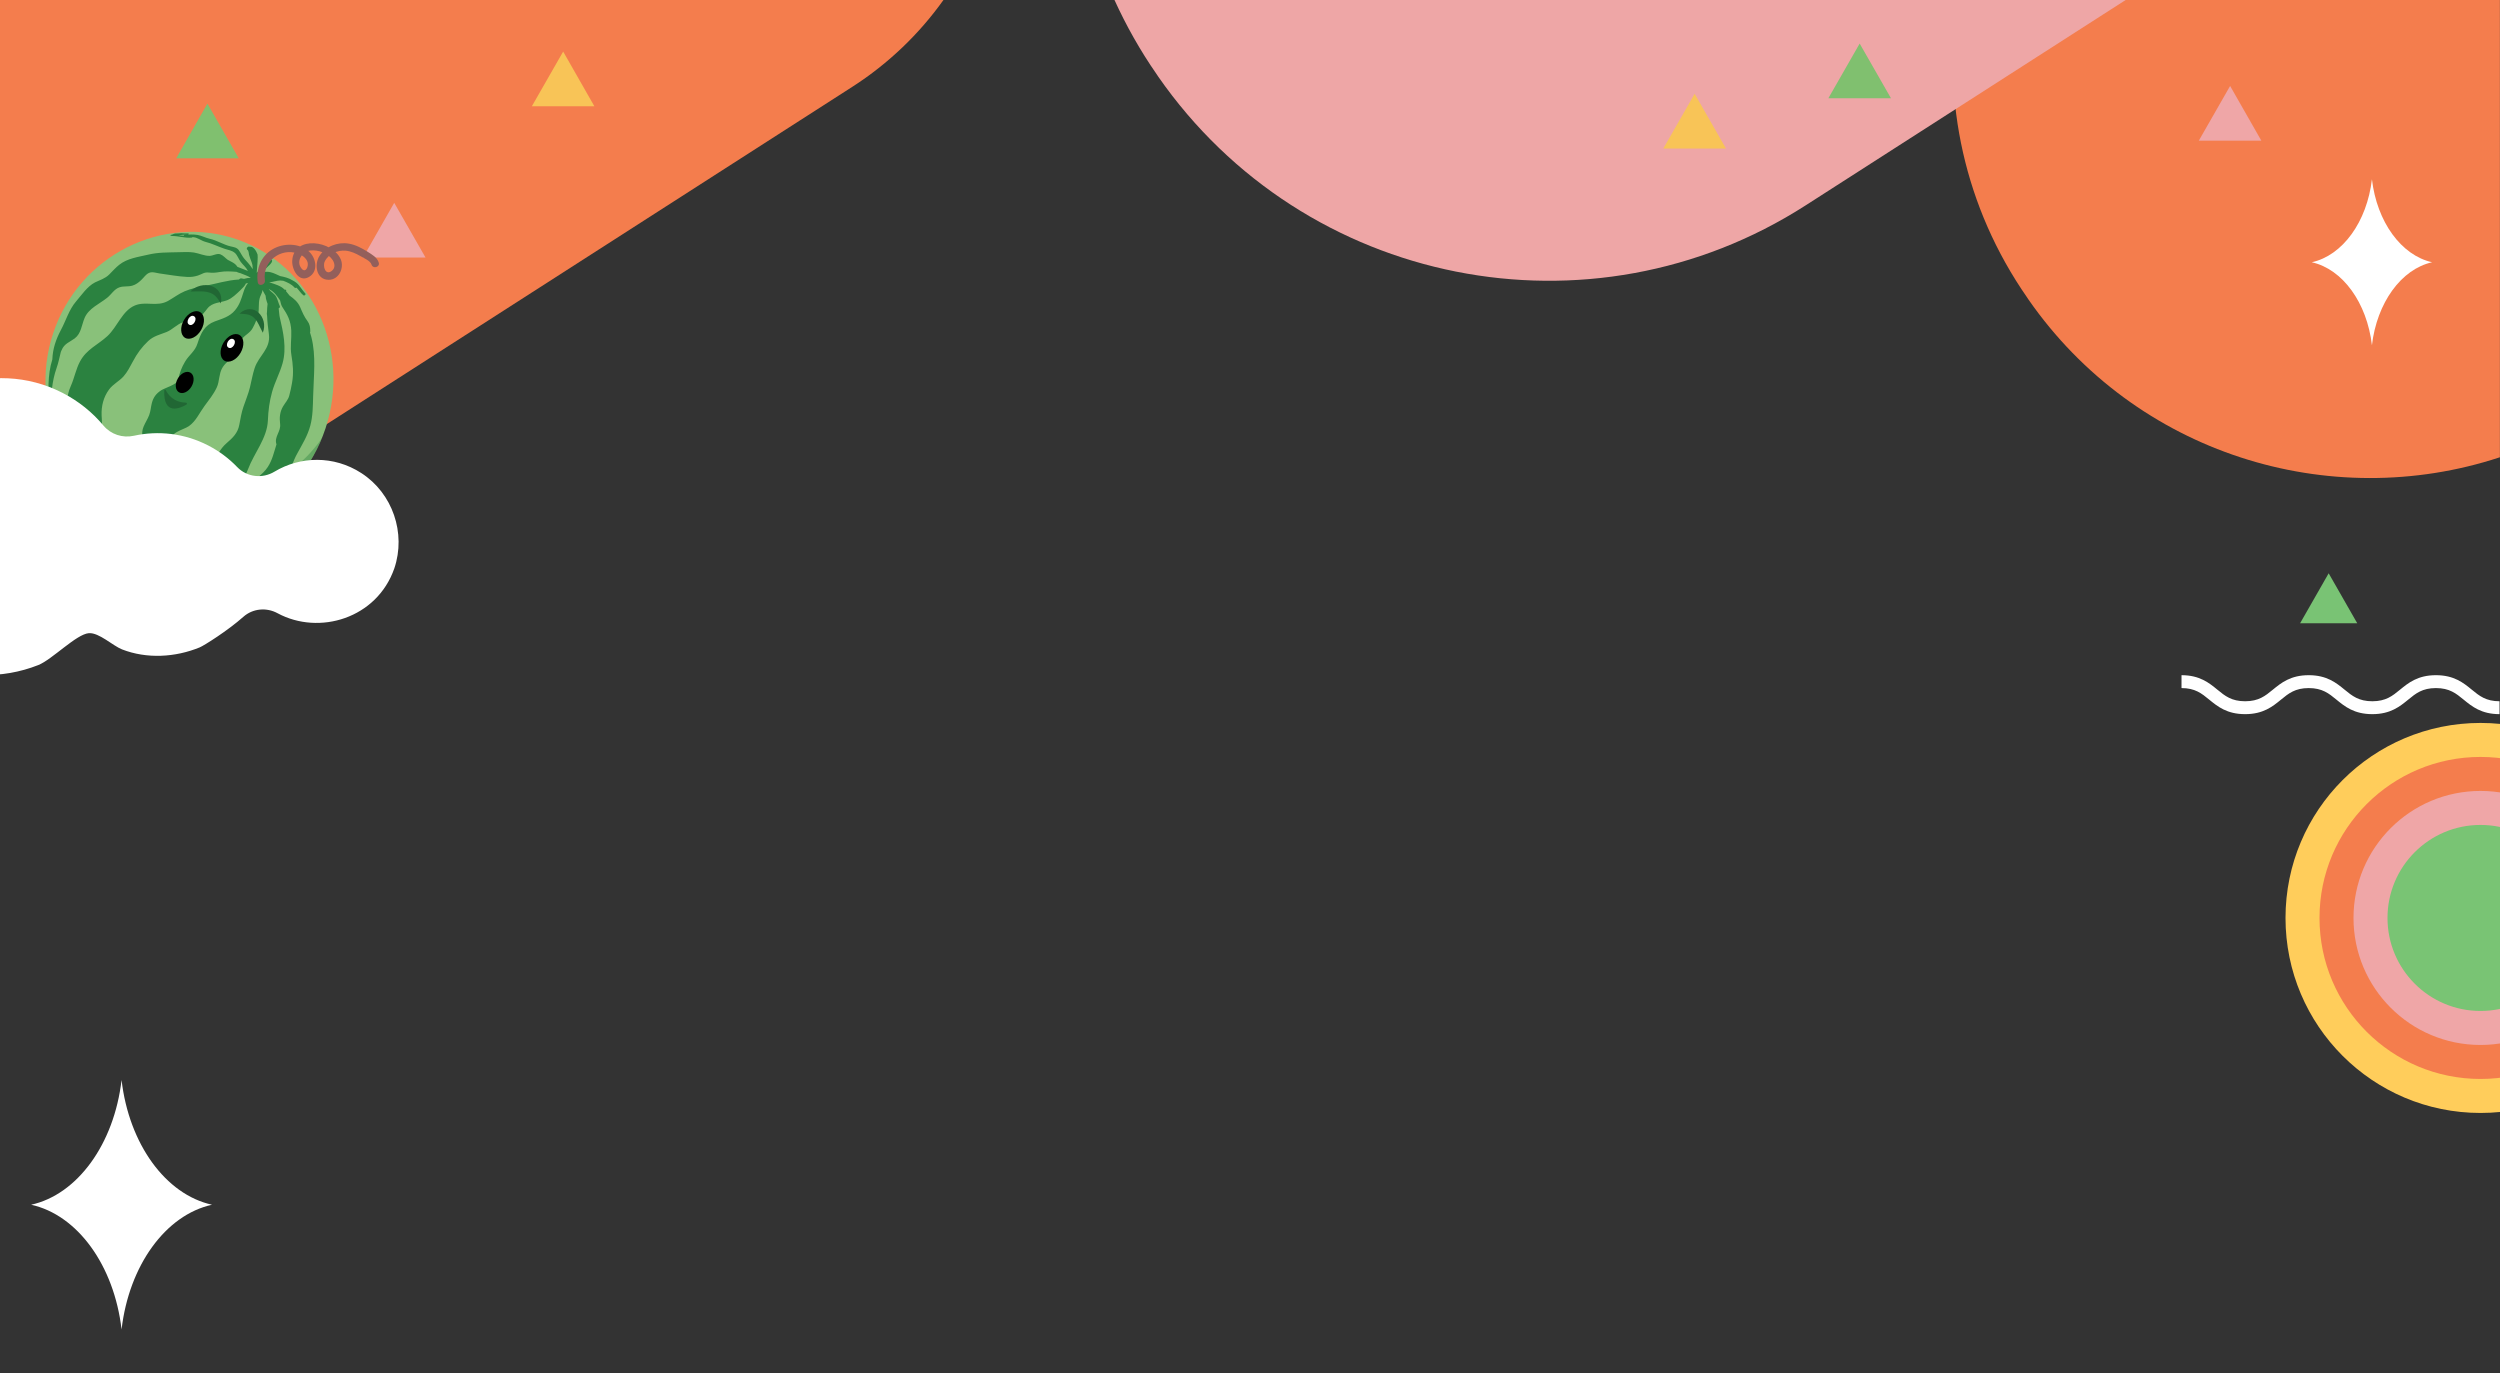 <?xml version="1.0" encoding="utf-8"?>
<!-- Generator: Adobe Illustrator 26.2.1, SVG Export Plug-In . SVG Version: 6.00 Build 0)  -->
<svg version="1.1" id="Layer_1" xmlns="http://www.w3.org/2000/svg" xmlns:xlink="http://www.w3.org/1999/xlink" x="0px" y="0px"
	 viewBox="0 0 261.78 143.8" style="enable-background:new 0 0 261.78 143.8;" xml:space="preserve">
<rect x="0" y="0" width="261.78" height="143.8" fill="#333333" stroke="none"/>
<style type="text/css">
	.st0{fill:#EFA6A7;}
	.st1{fill:#FFFFFF;}
	.st2{fill:#89C17A;}
	.st3{clip-path:url(#SVGID_00000054267529839411565820000011864890061238039225_);fill:#89C17A;}
	.st4{clip-path:url(#SVGID_00000054267529839411565820000011864890061238039225_);}
	.st5{fill:#E1DF84;}
	.st6{opacity:0.5;clip-path:url(#SVGID_00000054267529839411565820000011864890061238039225_);}
	.st7{opacity:0.5;fill:#89C17A;}
	.st8{fill:#F47D4D;}
	.st9{opacity:0.1;fill:#231F20;}
	.st10{fill:#231F20;}
	.st11{fill:#79A769;}
	.st12{fill:#F8C457;}
	.st13{fill:#F3C35C;}
	.st14{clip-path:url(#SVGID_00000073704476573502951900000011050374914263253181_);fill:#F8C457;}
	.st15{clip-path:url(#SVGID_00000073704476573502951900000011050374914263253181_);}
	.st16{fill:url(#SVGID_00000116193367518737086450000007337652935175279235_);}
	.st17{fill:url(#SVGID_00000160869290774581750660000008694169477337415068_);}
	.st18{fill:url(#SVGID_00000181064652317650670570000001315879445829911432_);}
	.st19{fill:#E09D30;}
	.st20{clip-path:url(#SVGID_00000079474803915071997690000005487858927086455469_);}
	.st21{fill:none;stroke:#231F20;stroke-width:0.413;stroke-miterlimit:10;}
	.st22{clip-path:url(#SVGID_00000138537597523277634010000009340170841718414231_);fill:#EFA6A7;}
	.st23{clip-path:url(#SVGID_00000138537597523277634010000009340170841718414231_);}
	.st24{fill:url(#SVGID_00000013156091662244333990000001952087726139802795_);}
	.st25{fill:url(#SVGID_00000131366802801396598440000006774913200823340677_);}
	.st26{fill:url(#SVGID_00000047036952046120621880000008505866426840173977_);}
	.st27{fill:#79C474;}
	.st28{fill:#E4728D;}
	.st29{fill:#FFCD5B;}
	.st30{fill:#EEA6A6;}
	.st31{fill:#79C374;}
	.st32{fill:#80C06F;}
	.st33{fill:#2B8240;}
	.st34{fill:#935F5B;}
	.st35{fill:#216734;}
	.st36{opacity:0.4;fill:#2B8240;}
</style>
<path class="st8" d="M261.78,0h-56.83c-1.55,10.52,0.71,21.66,7.32,31.16l0.14,0.21c11.23,16.15,31.49,22.4,49.36,16.51V0z"/>
<path class="st30" d="M116.7,0c1.22,2.67,2.68,5.28,4.42,7.78l0.16,0.24c15.3,22,45.25,27.96,67.8,13.48L222.58,0H116.7z"/>
<path class="st8" d="M0,0v57.23c7.63,0.82,15.58-0.86,22.53-5.32L89.25,9.09c3.83-2.46,7.03-5.57,9.54-9.09H0z"/>
<g>
	<circle class="st29" cx="259.74" cy="96.12" r="20.42"/>
	<circle class="st8" cx="259.74" cy="96.12" r="16.86"/>
	<circle class="st0" cx="259.74" cy="96.12" r="13.3"/>
	<circle class="st27" cx="259.74" cy="96.12" r="9.74"/>
</g>
<path class="st1" d="M248.37,36.15c-0.52-4.46-3.07-7.97-6.3-8.69c3.23-0.71,5.78-4.23,6.3-8.69c0.52,4.46,3.07,7.97,6.3,8.69
	C251.44,28.18,248.89,31.7,248.37,36.15z"/>
<polygon class="st31" points="243.84,60.03 240.85,65.26 246.83,65.26 "/>
<path class="st1" d="M12.73,139.21c-0.78-6.7-4.61-11.99-9.47-13.06c4.85-1.07,8.69-6.36,9.47-13.06c0.78,6.7,4.61,11.99,9.47,13.06
	C17.34,127.22,13.51,132.51,12.73,139.21z"/>
<polygon class="st32" points="21.72,10.85 18.45,16.58 25,16.58 "/>
<polygon class="st32" points="194.73,4.56 191.45,10.29 198.01,10.29 "/>
<polygon class="st0" points="41.28,21.24 38.01,26.97 44.56,26.97 "/>
<polygon class="st0" points="233.52,9 230.24,14.73 236.79,14.73 "/>
<polygon class="st12" points="58.97,5.4 55.69,11.13 62.24,11.13 "/>
<polygon class="st12" points="177.45,9.82 174.17,15.55 180.73,15.55 "/>
<g>
	<g>
		<g>
			<path class="st2" d="M2.59,54.6c0.56,0.44,1.29,0.97,1.88,1.3c0.22,0.09,0.4-0.34,0.53-0.48c1.18-1.6,2.36-3.24,3.48-4.89
				c0.16-0.23,0.48-0.3,0.71-0.14c0.25,0.17,0.3,0.52,0.11,0.75c-1.01,1.24-2.01,2.49-2.97,3.77c-0.13,0.18-0.79,1.04-0.91,1.19
				c-0.2,0.35-0.7,0.65-1.13,0.52c-0.56-0.2-0.7-0.4-1.17-0.61c-0.45-0.36-1.6-0.45-1.33-1.23C1.93,54.49,2.34,54.39,2.59,54.6
				L2.59,54.6z"/>
		</g>
		<g>
			<path class="st2" d="M16.35,54.33l1.66,9.42l-0.45-0.31l2.3-0.55c0.69-0.16,0.89,0.91,0.18,1.01c0,0-2.35,0.3-2.35,0.3
				c-0.21,0.03-0.41-0.1-0.45-0.31c0,0-1.92-9.37-1.92-9.37C15.21,53.86,16.23,53.66,16.35,54.33L16.35,54.33z"/>
		</g>
		<g>
			<path class="st2" d="M9.52,42.56c-4.07-0.23-7.88,2.51-9.99,5.85c-0.41,0.56-1.25-0.09-0.81-0.63c1.32-1.67,2.87-3.26,4.68-4.41
				c1.89-1.14,3.96-1.88,6.23-1.84c0.28,0.01,0.5,0.25,0.49,0.53C10.11,42.39,9.82,42.61,9.52,42.56L9.52,42.56z"/>
		</g>
		<g>
			<path class="st2" d="M25.32,48.52c2.18,3.91,1.62,8.6-0.05,12.57c-0.1,0.26-0.4,0.39-0.67,0.29c-0.29-0.11-0.41-0.46-0.26-0.73
				c1.85-3.47,2.46-8.15,0.15-11.53C24.02,48.56,24.94,47.89,25.32,48.52L25.32,48.52z"/>
		</g>
		<g>
			<g>
				<g>
					<path class="st2" d="M34.08,44.87c-2.72,8.19-11.26,12.62-19.06,9.89c-7.8-2.73-12.17-11.68-9.45-19.87
						c2.72-8.19,11.51-12.53,19.31-9.8C32.69,27.82,36.8,36.68,34.08,44.87z"/>
					<path class="st33" d="M32.49,44.58c0.27-1,0.27-2.07,0.3-3.09c0.05-2.07,0.33-4.2-0.19-6.21c-0.04-0.16-0.09-0.31-0.14-0.47
						c0.02-0.03,0.03-0.07,0.03-0.11c0-0.4-0.05-0.75-0.28-1.06c-0.35-0.46-0.55-0.94-0.78-1.48c-0.25-0.57-0.68-0.9-1.11-1.21
						c-0.12-0.16-0.25-0.31-0.37-0.46c0.04-0.07,0.04-0.14-0.07-0.16c-0.04-0.01-0.07-0.01-0.1-0.01c-0.16-0.19-0.37-0.31-0.69-0.45
						c-0.28-0.11-0.59-0.22-0.9-0.31c0.38-0.02,0.75-0.18,1.14-0.19c0.11,0,0.22,0.01,0.33,0.03c0.44,0.17,0.87,0.36,1.17,0.7
						c0.06,0.07,0.15,0.06,0.22,0.02c0.25,0.25,0.44,0.58,0.73,0.81c0.09,0.07,0.29-0.1,0.19-0.2c-0.34-0.35-0.55-0.79-0.92-1.11
						c-0.13-0.11-0.28-0.19-0.43-0.27c-0.38-0.24-0.85-0.36-1.28-0.44c-0.33-0.14-0.63-0.31-0.99-0.4
						c-0.23-0.06-0.47-0.07-0.69-0.03c-0.09,0.01-0.19,0.03-0.28,0.06c0.18-0.17,0.37-0.34,0.55-0.52c0.18-0.18,0.51-0.41,0.56-0.68
						c0.04-0.24-0.29-0.19-0.37-0.03c-0.2,0.39-0.63,0.32-0.85,0.63c-0.09,0.14-0.15,0.28-0.2,0.43c-0.07,0.07-0.13,0.13-0.19,0.2
						c0.06-0.67,0.14-1.75,0.09-1.92c-0.11-0.33-0.43-0.89-0.81-0.81c-0.17-0.11-0.45,0.18-0.25,0.32c0.14,0.1,0.13,0.36,0.17,0.53
						c0.07,0.26,0.18,0.52,0.27,0.77c0.05,0.12,0.07,0.24,0.09,0.35c0,0.07,0,0.15,0.02,0.22c0,0.05,0,0.11-0.01,0.16
						c-0.03-0.06-0.06-0.13-0.11-0.19c-0.22-0.33-0.49-0.6-0.75-0.9c-0.23-0.27-0.38-0.62-0.59-0.91c-0.2-0.28-0.54-0.32-0.85-0.39
						c-0.77-0.18-1.42-0.63-2.2-0.8c-0.44-0.1-0.82-0.32-1.26-0.4c-0.43-0.07-0.93-0.05-1.36-0.01c-0.04,0-0.08,0.05-0.09,0.09
						c-0.18-0.02-0.36-0.03-0.55-0.04c0.12-0.02,0.25-0.03,0.38-0.05c0.21-0.01,0.41-0.01,0.62-0.03c0.07-0.01,0.11-0.12,0.02-0.12
						c-0.12,0.01-0.25,0-0.37,0c-0.22-0.03-0.45-0.03-0.68,0c-0.2,0-0.41-0.01-0.59,0.11c-0.07,0.02-0.14,0.03-0.2,0.05
						c-0.03,0.01-0.06,0.07-0.01,0.07c0.02,0,0.05,0,0.07,0c0,0.02,0.01,0.04,0.04,0.04c0.71-0.01,1.4,0.24,2.11,0.17
						c0.03,0,0.06-0.03,0.07-0.05c0.05,0,0.1,0.01,0.14,0.01c0.43,0.05,0.79,0.37,1.21,0.48c0.72,0.18,1.33,0.5,2.02,0.73
						c0.37,0.13,0.76,0.16,1.08,0.44c0.23,0.19,0.4,0.65,0.59,0.91c0.26,0.35,0.57,0.58,0.77,0.97c-0.15-0.06-0.31-0.11-0.44-0.17
						c-0.22-0.09-0.44-0.18-0.66-0.26c-0.14-0.23-0.33-0.37-0.55-0.49c-0.01-0.01-0.03-0.03-0.06-0.03c-0.1-0.06-0.2-0.11-0.31-0.17
						c-0.02-0.01-0.04-0.01-0.06-0.02c-0.27-0.19-0.48-0.47-0.8-0.6c-0.34-0.13-0.76,0.14-1.1,0.16c-0.54,0.03-1.15-0.27-1.68-0.35
						c-0.55-0.08-1.11-0.04-1.67-0.03c-1.08,0.03-2.06,0-3.14,0.26c-1,0.24-2.15,0.37-3.01,1.06c-0.38,0.3-0.7,0.67-1.04,1.01
						c-0.42,0.42-0.98,0.59-1.49,0.83C9.13,30,8.57,30.86,7.96,31.57c-0.72,0.83-1.06,2.01-1.58,2.98c-0.53,1-0.86,1.98-0.9,3.09
						c-0.53,1.65-0.41,3.47-0.37,5.19c0,0.14,0.23,0.07,0.23-0.06c0-1.44,0.1-2.85,0.58-4.22c0.2-0.56,0.31-1.14,0.45-1.7
						c0.02-0.06,0.05-0.12,0.08-0.18c0.28-0.7,0.86-0.85,1.38-1.24c0.68-0.52,0.71-1.39,1.03-2.14c0.43-1.01,1.55-1.46,2.35-2.1
						c0.46-0.36,0.75-0.93,1.32-1.11c0.43-0.14,0.9-0.04,1.33-0.17c0.35-0.1,0.65-0.32,0.92-0.58c0.15-0.14,0.28-0.3,0.42-0.45
						c0.54-0.59,0.95-0.32,1.48-0.25c0.98,0.13,1.94,0.32,2.93,0.37c0.38,0.02,0.75-0.03,1.12-0.15c0.46-0.15,0.63-0.37,1.15-0.31
						c0.39,0.05,0.77,0.01,1.15-0.06c0.58-0.1,1.1-0.06,1.68-0.02c0.02,0,0.03,0,0.05,0c0.1,0.05,0.2,0.09,0.28,0.11
						c0.03,0.01,0.07,0.02,0.12,0.03c0.03,0.01,0.07,0.02,0.1,0.04c0.24,0.1,0.7,0.25,1,0.45c-0.23,0-0.47,0.04-0.71,0.11
						c-0.07-0.02-0.17-0.04-0.28-0.05c-0.1-0.01-0.19,0.05-0.24,0.12c-1.22,0.06-2.41,0.45-3.63,0.68c-0.7,0.13-1.4,0.27-2.06,0.55
						c-0.62,0.26-1.17,0.69-1.76,1.02c-1.15,0.63-2.31,0-3.44,0.46c-1.34,0.55-1.85,2.25-2.89,3.21c-1.01,0.93-2.18,1.37-2.87,2.66
						c-0.43,0.8-0.59,1.73-0.96,2.56c-0.26,0.59-0.4,1.11-0.34,1.75c0.07,0.75,0.44,1.42,0.54,2.16c0.1,0.78-0.27,1.62-0.32,2.41
						c-0.07,1.26,0.75,2.34,1.44,3.26c0.11,0.51,0.39,1.03,0.79,1.26c0.1,0.06,0.25-0.06,0.22-0.18c-0.09-0.34-0.32-0.56-0.37-0.92
						C9.33,50.08,9.33,50,9.33,49.93c0.65-1.1,0.49-2.06,0.36-3.31c-0.07-0.66,0.6-1.02,0.85-1.58c0.21-0.47,0.12-1.06,0.1-1.55
						c-0.04-0.97,0.2-1.91,0.77-2.69c0.4-0.56,1.06-0.87,1.52-1.38c0.41-0.46,0.7-1.04,0.99-1.58c0.43-0.82,0.94-1.51,1.6-2.13
						c0.56-0.53,1.23-0.67,1.91-0.94c0.63-0.25,1.11-0.83,1.74-1.03c0.49-0.16,0.99-0.18,1.48-0.4c0.45-0.2,0.77-0.66,1.07-1.04
						c0.52-0.66,1.37-0.59,2.06-0.86c0.52-0.2,0.98-0.66,1.38-1.04c0.23-0.22,0.49-0.48,0.59-0.72c0.07-0.02,0.15-0.03,0.22-0.04
						c-0.23,0.27-0.38,0.64-0.48,0.97c-0.23,0.71-0.39,1.29-0.88,1.88c-0.56,0.68-1.34,0.88-2.1,1.16c-1.09,0.4-1.47,1.2-1.83,2.32
						c-0.26,0.83-0.87,1.18-1.29,1.88c-0.37,0.62-0.61,1.22-0.73,1.94c-0.08,0.46-1.45,0.85-1.8,1.09c-0.51,0.34-0.8,0.72-0.96,1.33
						c-0.11,0.43-0.12,0.83-0.28,1.26c-0.16,0.42-0.42,0.8-0.59,1.22c-0.27,0.66-0.09,1.23,0.05,1.87c0.24,1.07-0.31,1.58-1.01,2.24
						c-0.14,0.13-0.21,0.34-0.29,0.5c-0.3,0.59-0.67,0.42-1.12,0.54c-0.64,0.16-1.1,0.92-0.93,1.59c-0.1,0.16-0.08,0.35-0.06,0.55
						c0.01,0.18-0.11,0.32-0.11,0.5c0,0.12,0.06,0.21,0.1,0.31c-0.01,0.05,0,0.09,0.02,0.11c0,0.02,0.01,0.04,0,0.07
						c-0.03,0.14,0.16,0.15,0.24,0.07c0,0,0,0.01,0.01,0.01c0.02,0.02,0.04,0.02,0.06,0.01c0.01,0.01,0.02,0.02,0.03,0.03
						c0.43,0.31,0.69,0.69,1.27,0.55c0,0,0,0,0,0c0.04,0.01,0.07,0.02,0.11,0.03c0.19,0.2,0.55,0.31,0.84,0.38c0,0,0,0,0,0
						l-0.02,0.05c-0.01,0.02-0.01,0.05,0.02,0.06c0.85,0.44,1.77,0.57,2.67,0.85c0.97,0.31,1.96-0.02,2.96,0.08
						c0.87,0.09,1.67-0.23,2.53-0.37c0.46-0.08,0.91-0.23,1.34-0.42c0.09,0.1,0.28,0.11,0.6-0.04c0.52-0.23,1.03-0.62,1.5-0.96
						c0.79-0.57,1.65-1,2.46-1.54c0.6-0.4,1.24-0.85,1.61-1.52c0.5-0.9,0.73-1.91,1.25-2.81C31.68,46.47,32.2,45.64,32.49,44.58z
						 M13.76,52.99c-0.06-0.1-0.27-0.1-0.35,0.02c-0.03,0.03-0.04,0.06-0.06,0.09c-0.11,0-0.23-0.02-0.34-0.05
						c-0.08-0.02-0.17,0.06-0.18,0.13c-0.02-0.01-0.05-0.02-0.07-0.03c-0.21-0.12-0.4-0.22-0.63-0.28c-0.01,0-0.02,0-0.04,0
						c0.02-0.03,0.03-0.06,0.03-0.09c0-0.06,0-0.12,0.02-0.17c0.09-0.12,0.22-0.23,0.34-0.32c0.25-0.12,0.5-0.37,0.64-0.43
						c1.21-0.58,2.42-0.37,3.29-1.63c0.41-0.6,0.94-1.18,1.31-1.81c0.41-0.71,0.32-1.28,0.16-2.05c-0.22-1.11,1.3-1.33,1.9-1.75
						c0.75-0.53,1.09-1.37,1.63-2.1c0.46-0.63,0.94-1.21,1.28-1.93c0.17-0.35,0.21-0.73,0.28-1.1c0.12-0.7,0.29-1.09,0.82-1.59
						c0.43-0.4,0.88-0.84,1.06-1.44c0.19-0.67,0.48-1.06,1.01-1.46c0.24-0.19,0.45-0.37,0.6-0.65c0.3-0.55,0.6-1.23,0.63-1.87
						c0.03-0.55-0.03-1.08,0.23-1.59c0.1-0.2,0.15-0.35,0.16-0.53c0.12,0.2,0.22,0.4,0.33,0.6c0.01,0.1,0.02,0.21,0.04,0.31
						c0.04,0.21,0.12,0.37,0.17,0.55c-0.04,0.27-0.05,0.54-0.06,0.81c-0.01,0.07-0.02,0.15-0.02,0.23c0,0.07,0.01,0.14,0.03,0.21
						c0.02,0.63,0.1,1.26,0.19,1.94c0.19,1.54-1.07,2.22-1.5,3.55c-0.21,0.64-0.32,1.31-0.48,1.97c-0.17,0.72-0.47,1.4-0.7,2.1
						c-0.2,0.59-0.3,1.22-0.42,1.84c-0.16,0.9-0.71,1.39-1.35,1.95c-0.33,0.29-0.59,0.62-0.81,1c-0.32,0.57-0.26,1.3-0.52,1.89
						c-0.24,0.55-1.01,0.9-1.42,1.32c-0.2,0.21-0.36,0.59-0.5,0.84c-0.44,0.79-0.83,0.71-1.49,0.79c-0.51,0.06-1.02,0.22-1.52,0.36
						c-0.33,0.1-0.65,0.23-0.99,0.27c-0.24,0.03-0.6-0.08-0.85-0.08c-0.44-0.01-0.87,0.21-1.32,0.2
						C14.07,53.02,13.91,52.97,13.76,52.99z M28.04,48.9c-0.52,0.8-1.38,1.27-2.01,1.96c-0.18,0.19-0.21,0.49-0.39,0.68
						c-0.17,0.18-0.33,0.36-0.49,0.54c-0.4,0.45-0.81,0.88-1.19,1.36c-0.1,0.12-0.17,0.25-0.22,0.37c-0.35,0.18-0.71,0.36-1.1,0.48
						c-0.97,0.3-1.95,0.57-2.95,0.48c-0.91-0.08-1.8,0.26-2.69-0.04c-0.18-0.06-1.61-0.37-2.31-0.56c0.17,0.03,0.33,0.05,0.5,0.06
						c0.22,0.04,0.45,0.08,0.67,0.14c0.95,0.22,1.54,0.27,2.49-0.04c1.54-0.5,3.08-0.36,4.49-1.3c1.48-0.98,2.5-2.21,3.14-3.92
						c0.63-1.67,1.99-3.23,2.07-5.07c0.04-1.04,0.16-2,0.44-3c0.29-1.04,0.81-1.97,1.1-3.01c0.44-1.6,0.07-3.23-0.29-4.78
						c-0.06-0.24-0.07-0.6-0.12-0.97c0.09-0.03,0.17-0.12,0.12-0.22c-0.14-0.31-0.21-0.65-0.36-0.95c-0.17-0.35-0.57-0.53-0.8-0.84
						c0.02,0.01,0.04,0.02,0.07,0.03c0.48,0.23,0.81,0.7,1.12,1.16c0.05,0.28,0.14,0.54,0.23,0.68c0.55,0.82,0.89,1.44,0.94,2.49
						c0.04,0.85-0.13,1.69,0.01,2.53c0.17,1.01,0.25,1.89,0.07,2.93c-0.08,0.45-0.17,0.89-0.29,1.33c-0.12,0.46-0.43,0.75-0.66,1.15
						c-0.33,0.57-0.38,1.17-0.3,1.81c0.11,0.82-0.65,1.35-0.38,2.15C28.69,47.34,28.52,48.17,28.04,48.9z"/>
				</g>
				<g>
					<g>
						<path class="st34" d="M39.66,27.5c-0.17-0.56-0.71-0.84-1.17-1.14c-0.61-0.38-1.26-0.73-1.97-0.85
							c-1.16-0.2-2.44,0.29-3.08,1.31c-0.55,0.88-0.34,2.46,0.96,2.48c1.09,0.01,1.67-1.24,1.28-2.15
							c-0.85-1.95-4.89-2.56-5.08,0.13c-0.06,0.89,0.66,2.34,1.74,1.73c1.03-0.58,0.77-2,0.01-2.68c-1.03-0.9-2.69-0.9-3.83-0.22
							c-1.21,0.72-1.73,2.09-1.53,3.44c0.07,0.5,0.83,0.29,0.75-0.21c-0.28-1.93,1.63-3.44,3.45-2.79c0.43,0.15,0.89,0.46,1.02,0.92
							c0.12,0.44-0.21,1.18-0.64,0.64c-0.62-0.77,0.09-1.78,0.92-1.88c0.82-0.1,1.89,0.29,2.35,1.01c0.22,0.35,0.28,0.81-0.07,1.1
							c-0.68,0.58-1.01-0.46-0.76-0.97c0.38-0.79,1.35-1.2,2.19-1.12c0.54,0.05,1.06,0.29,1.53,0.56c0.34,0.2,1.06,0.5,1.17,0.89
							C39.05,28.19,39.81,27.98,39.66,27.5L39.66,27.5z"/>
					</g>
				</g>
			</g>
		</g>
		<g>
			<g>
				<ellipse transform="matrix(0.504 -0.864 0.864 0.504 -24.989 36.575)" cx="19.33" cy="40.03" rx="1.19" ry="0.83"/>
			</g>
			<g>
				<ellipse transform="matrix(0.504 -0.864 0.864 0.504 -19.375 34.295)" cx="20.15" cy="34.01" rx="1.56" ry="1.04"/>
				
					<ellipse transform="matrix(0.504 -0.864 0.864 0.504 -19.025 33.972)" class="st1" cx="20.05" cy="33.54" rx="0.51" ry="0.37"/>
			</g>
			<g>
				<ellipse transform="matrix(0.504 -0.864 0.864 0.504 -19.405 39.053)" cx="24.28" cy="36.41" rx="1.56" ry="1.04"/>
				
					<ellipse transform="matrix(0.504 -0.864 0.864 0.504 -19.054 38.729)" class="st1" cx="24.17" cy="35.94" rx="0.51" ry="0.37"/>
			</g>
		</g>
		<path class="st35" d="M17.35,40.84c0.23,0.46,0.81,1.29,2.12,1.32c0.11,0,0.15,0.15,0.05,0.21c-0.74,0.43-2.42,1.12-2.32-1.49
			C17.21,40.8,17.32,40.77,17.35,40.84z"/>
	</g>
	<path class="st36" d="M33.68,45.93c-3.91,5.58-11.38,8.05-18.45,5.58c-4.87-1.7-8.58-5.42-10.37-9.81
		c0.66,5.85,4.51,11.08,10.16,13.06C22.48,57.37,30.6,53.44,33.68,45.93z"/>
	<g>
		<path class="st35" d="M19.94,30.52c1.18-1.24,3.58-0.7,3.19,1.25c-0.2-0.31-0.39-0.59-0.59-0.78
			C21.83,30.34,20.86,30.55,19.94,30.52L19.94,30.52z"/>
		<path class="st35" d="M27.52,34.84c-0.42-0.75-0.63-1.65-1.51-1.89c-0.26-0.07-0.57-0.08-0.93-0.11
			C26.52,31.51,28.15,33.25,27.52,34.84L27.52,34.84z"/>
	</g>
</g>
<path class="st1" d="M37.84,49.54c-2.9-1.88-6.41-1.77-9.1-0.15c-1.26,0.76-2.88,0.58-3.9-0.48c-0.86-0.9-1.89-1.67-3.05-2.27
	c-2.49-1.28-5.23-1.57-7.77-1.01c-1.19,0.26-2.41-0.14-3.19-1.07c-1.16-1.39-2.6-2.56-4.3-3.43c-7.24-3.71-16.32-0.45-20.29,7.29
	c-1.38,2.68-3.21,0.54-5.88,0.66c-3.29,0.15-6.31,2.09-7.81,5.02c-2.33,4.54-0.54,10.12,4.01,12.45c3,1.54,6.04,1.17,8.75-0.29
	c1.19-0.65,2.66-0.39,3.64,0.55c0.95,0.91,1.96,1.72,3.21,2.36c3.67,1.88,8.03,1.98,11.85,0.47c1.44-0.57,4-3.25,5.3-3.34
	c1.07-0.07,2.5,1.32,3.47,1.7c2.59,1.01,5.57,0.84,8.13-0.21c0.46-0.19,2.95-1.76,4.57-3.2c0.99-0.88,2.42-1.01,3.58-0.38
	c4.37,2.36,10.41,0.54,12.23-4.69C42.54,55.83,41.11,51.65,37.84,49.54z"/>
<g>
	<path class="st1" d="M261.73,74.78c-1.91,0-2.89-0.81-3.76-1.52c-0.79-0.65-1.48-1.21-2.9-1.21c-1.42,0-2.11,0.56-2.9,1.21
		c-0.87,0.71-1.85,1.52-3.76,1.52c-1.91,0-2.89-0.81-3.76-1.52c-0.79-0.65-1.48-1.21-2.9-1.21c-1.42,0-2.11,0.56-2.9,1.21
		c-0.87,0.71-1.85,1.52-3.76,1.52c-1.91,0-2.89-0.81-3.76-1.52c-0.79-0.65-1.48-1.21-2.9-1.21v-1.35c1.91,0,2.89,0.81,3.76,1.52
		c0.79,0.65,1.48,1.21,2.9,1.21c1.42,0,2.11-0.56,2.9-1.21c0.87-0.71,1.85-1.52,3.76-1.52c1.91,0,2.89,0.81,3.76,1.52
		c0.79,0.65,1.48,1.21,2.9,1.21c1.42,0,2.11-0.56,2.9-1.21c0.87-0.71,1.85-1.52,3.76-1.52c1.91,0,2.89,0.81,3.76,1.52
		c0.79,0.65,1.48,1.21,2.9,1.21V74.78z"/>
</g>
</svg>
